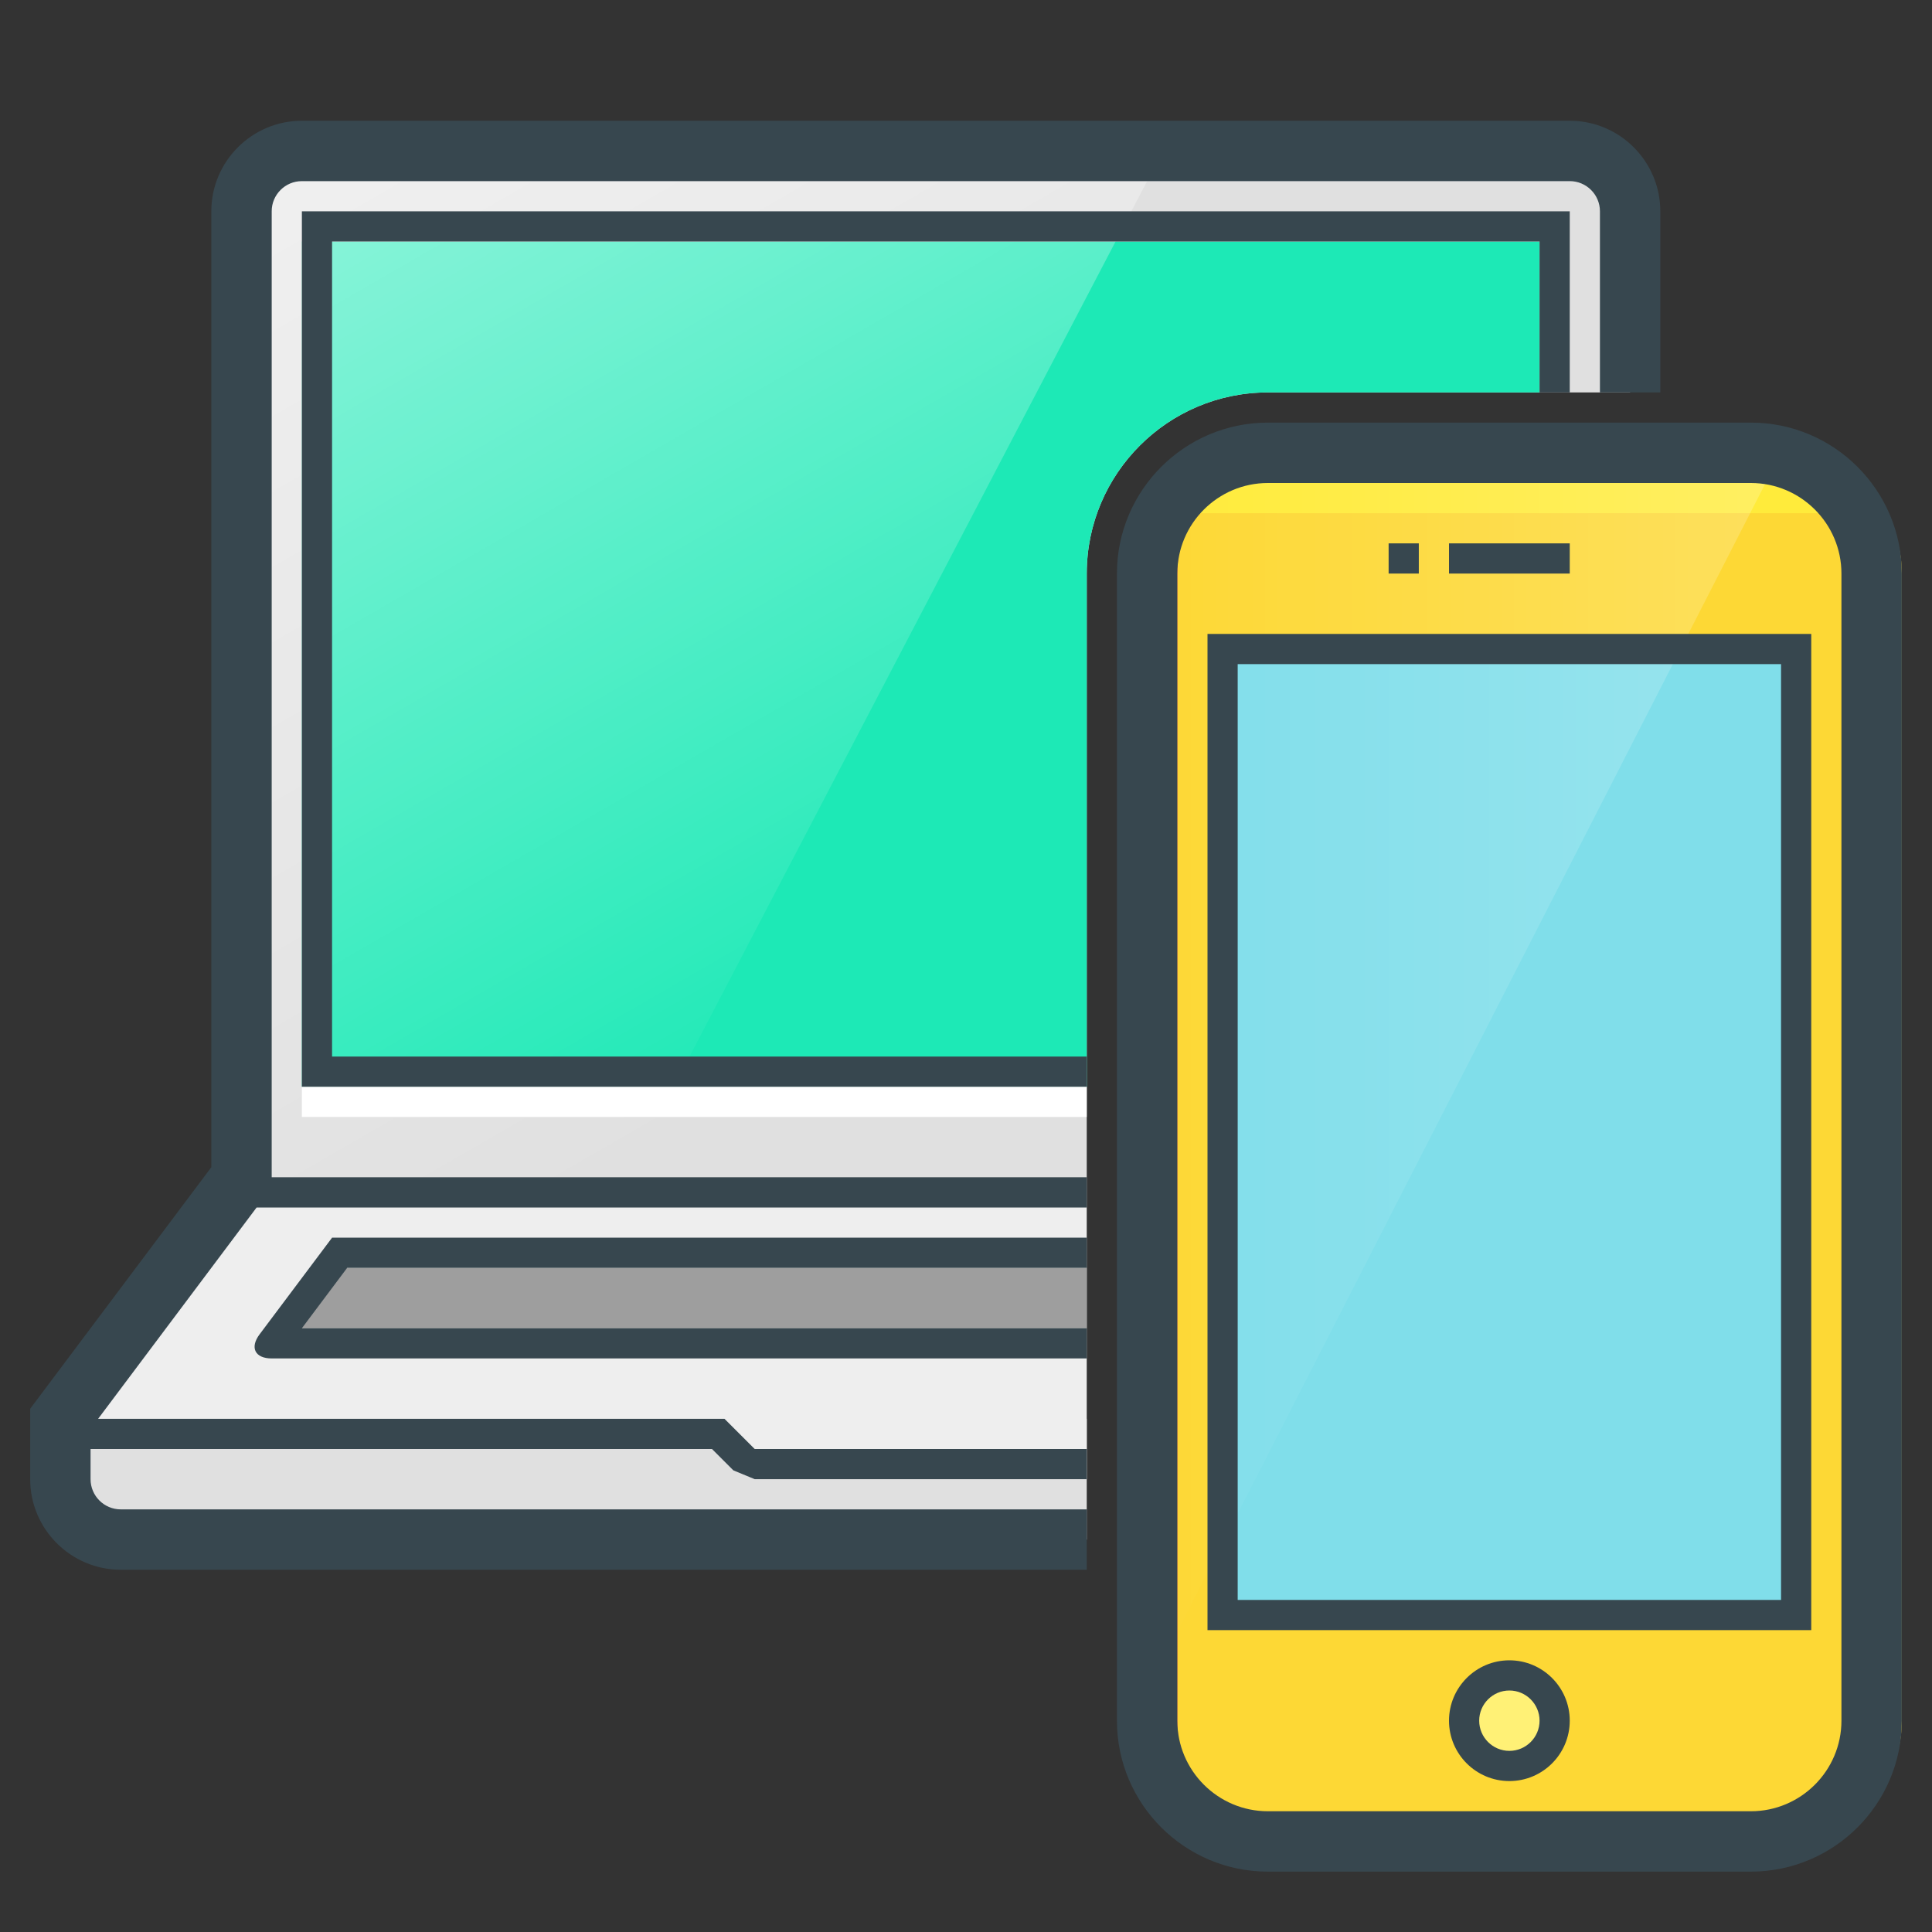 <?xml version="1.0" ?><!DOCTYPE svg  PUBLIC '-//W3C//DTD SVG 1.1//EN'
        'http://www.w3.org/Graphics/SVG/1.1/DTD/svg11.dtd'>
<svg enable-background="new 0 0 64 64" height="64px" id="Layer_1" version="1.1" viewBox="0 0 64 64" width="64px" xml:space="preserve" xmlns="http://www.w3.org/2000/svg" ><rect x="0" y="0" width="64" height="64" fill="#333333" stroke="none"/><g id="laptop_1_"><g><g><path d="M36,47H2v2c0,1.104,0.896,2,2,2h32V47z" fill="#E0E0E0"/></g><g><polygon fill="#EEEEEE" points="36,39 8,39 7.6,38.95 1.6,47.075 2,48 23.793,48 24.646,48.854 25,49 36,49    "/></g><g><path d="M36,19c0-3.309,2.691-6,6-6h12V7c0-1.104-0.896-2-2-2H10C8.896,5,8,5.896,8,7v32h28V19z" fill="#E0E0E0"/></g><g><path d="M36,19c0-3.309,2.691-6,6-6h9V8H10v28h26V19z" fill="#1DE9B6"/></g><g><rect fill="#FFFFFF" height="1" width="26" x="10" y="36"/></g><g><linearGradient gradientUnits="userSpaceOnUse" id="SVGID_1_" x1="12.73" x2="29.957" y1="3.847" y2="33.684"><stop offset="0" style="stop-color:#FFFFFF;stop-opacity:0.5"/><stop offset="1" style="stop-color:#FFFFFF;stop-opacity:0"/></linearGradient><polygon fill="url(#SVGID_1_)" points="20.75,39 38,6 9,6 9,39    "/></g><g><polygon fill="#9E9E9E" points="36,42 11.25,42 9,44 36,44    "/></g><g><polygon fill="#37474F" points="36,35 11,35 11,8 51,8 51,13 52,13 52,7 10,7 10,36 36,36    "/><path d="M36,50H4c-0.552,0-1-0.449-1-1v-1h20.586l0.707,0.707L25,49h11v-1H25l-1-1H3.25l5.25-7H36v-1H9V7     c0-0.551,0.448-1,1-1h42c0.552,0,1,0.449,1,1v6h2V7c0-1.654-1.346-3-3-3H10C8.346,4,7,5.346,7,7v31.666l-6,8V49     c0,1.654,1.346,3,3,3h32V50z" fill="#37474F"/><path d="M36,44H10l1.5-2H36v-1H11l-2.4,3.2C8.269,44.642,8.447,45,9,45h27V44z" fill="#37474F"/></g></g><g><g><g><path d="M62,56c0,2.75-2.25,5-5,5H43c-2.75,0-5-2.25-5-5V20c0-2.75,2.25-5,5-5h14c2.75,0,5,2.25,5,5V56z" fill="#FF5252"/></g></g><g><path d="M63,57c0,2.2-1.8,4-4,4H43c-2.2,0-4-1.8-4-4V19c0-2.2,1.8-4,4-4h16c2.2,0,4,1.8,4,4V57z" fill="#FDD835"/></g><g><g><rect fill="#80DEEA" height="32" width="19" x="40.5" y="21.5"/></g></g><g><circle cx="50" cy="57" fill="#FFF176" r="1.5"/></g><g><rect fill="#FFEB3B" height="1" width="22" x="39" y="16"/></g><g><linearGradient gradientUnits="userSpaceOnUse" id="SVGID_2_" x1="59" x2="38" y1="35.5" y2="35.5"><stop offset="0" style="stop-color:#FFFFFF;stop-opacity:0.2"/><stop offset="1" style="stop-color:#FFFFFF;stop-opacity:0"/></linearGradient><path d="M59,15H41c-1.517,0-3,1.483-3,3v38L59,15z" fill="url(#SVGID_2_)"/></g><g><g><g><rect fill="#37474F" height="1" width="1" x="46" y="18"/></g><g><g><path d="M50,56c0.551,0,1,0.449,1,1s-0.449,1-1,1s-1-0.449-1-1S49.449,56,50,56L50,56z M50,55        c-1.104,0-2,0.896-2,2s0.896,2,2,2s2-0.896,2-2S51.104,55,50,55L50,55z" fill="#37474F"/></g></g><g><path d="M59,22v31H41V22H59L59,22z M60,21H40v33h20V21L60,21z" fill="#37474F"/></g><g><rect fill="#37474F" height="1" width="4" x="48" y="18"/></g></g><g><path d="M58,62H42c-2.757,0-5-2.243-5-5V19c0-2.757,2.243-5,5-5h16c2.757,0,5,2.243,5,5v38      C63,59.757,60.757,62,58,62z M42,16c-1.654,0-3,1.346-3,3v38c0,1.654,1.346,3,3,3h16c1.654,0,3-1.346,3-3V19      c0-1.654-1.346-3-3-3H42z" fill="#37474F"/></g></g></g></g></svg>